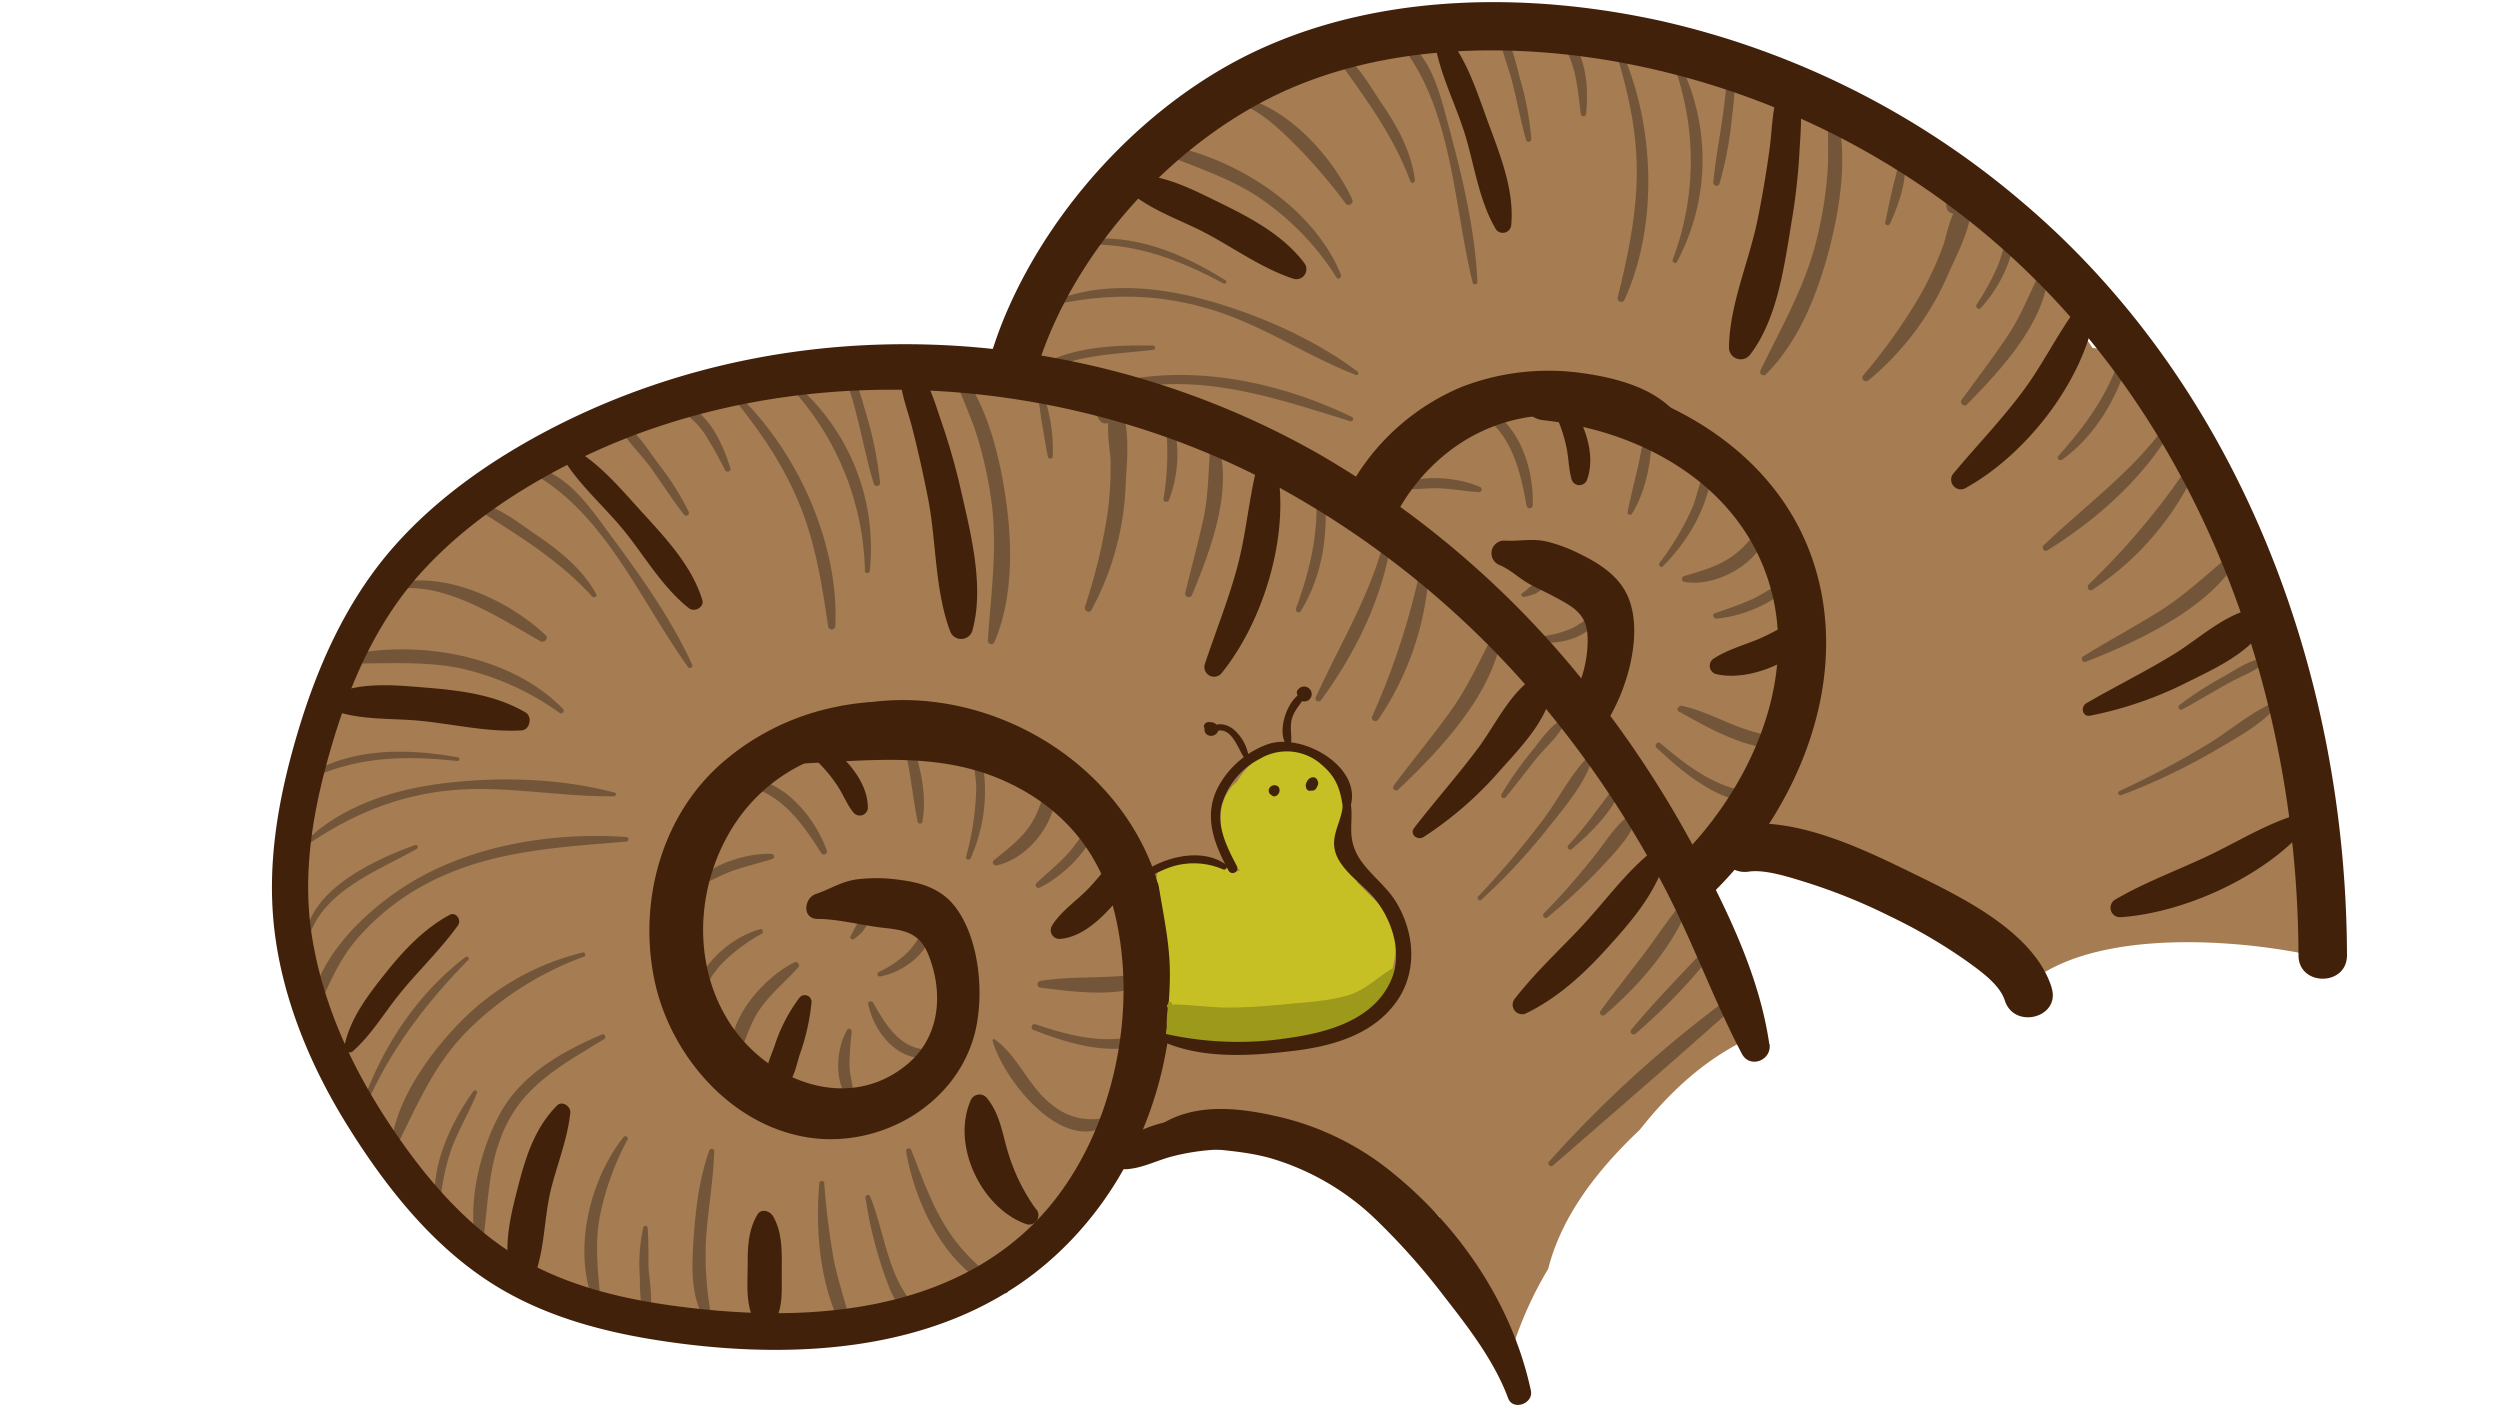<svg xmlns="http://www.w3.org/2000/svg" viewBox="0 0 464 265"><defs><style>.cls-1{isolation:isolate;}.cls-2{fill:#a67c52;}.cls-3{fill:#42210b;}.cls-4{fill:#735639;}.cls-5{fill:#c7c025;}.cls-6{fill:#9d991b;}.cls-7{fill:none;mix-blend-mode:multiply;opacity:0.4;}</style></defs><g class="cls-1"><g id="Layer_2" data-name="Layer 2"><g id="Variación_C" data-name="Variación C"><g id="AssetsE4"><g id="HornE4"><g id="Capa_50" data-name="Capa 50"><path class="cls-2" d="M428.82,173.77q.82-11.37.77-22.79a7.76,7.76,0,0,0-2.22-5.69,68.76,68.76,0,0,0-1.5-18c-3.13-14.52-7.47-30-15-42.86-3.87-6.58-9-12.92-15.39-17.22a16.19,16.19,0,0,0-7.12-2.64C374.14,42.79,354.06,25,330.07,14.48c-9.29-4.07-18.76-7.23-28.91-8.11-9.31-.81-18.85,0-28.09,1.19-17.66,2.25-37.25,5.54-51.81,16.5a86.61,86.61,0,0,0-17.65,18.33A24.74,24.74,0,0,0,193.54,55.8a79.1,79.1,0,0,0-6.28,13.66,8,8,0,0,0-2.58,4.43,59.28,59.28,0,0,0,2,33,43.83,43.83,0,0,0,2.57,10,9.53,9.53,0,0,0,.37,2.39,27.34,27.34,0,0,0,2.05,5.16c1.8,4.52,3.65,9,5.59,13.48,2.33,5.36,4.35,11.19,8.63,15.36,4.69,4.58,11.45,7,17.26,9.81q9.88,4.77,19.84,9.39A10,10,0,0,0,250,173c9.86,4.35,20.56,6.72,31.21,5.28,11.07-1.49,21.42-7.62,30.13-15.37h0l2.37.29c1.69-2.82,5.71-2.27,8.75-3,3.45-.79,6.83-1.76,10.22-2.74a1.62,1.62,0,0,1,2-1.22c.35.1.69.23,1,.35l3.07-.86A2,2,0,0,1,341,158.8c2,.95,4,1.94,6,2.77a106.41,106.41,0,0,1,10.49,4.77c3.75,2.06,7.43,4.29,11.06,6.55a86.67,86.67,0,0,1,11.05,7.48c7.92-4.61,18.82-5.55,27.15-5.5a115.39,115.39,0,0,1,23.14,2.6c.27.06.58.12.91.17A8.64,8.64,0,0,0,428.82,173.77ZM326.58,151.54l-4.1-.48c.68-.84,1.34-1.69,2-2.54a9.53,9.53,0,0,0,1.69-3.71l.45-.42c-.07.24-.16.47-.23.71a7,7,0,0,0,.58,5.84C326.82,151.13,326.7,151.34,326.58,151.54Z"/><path class="cls-3" d="M380.77,183.24c-3.28-10.27-16.68-16.72-25.57-21.07-9.6-4.69-21.94-10.71-33-9.08-5.71.85-3.29,9.52,2.39,8.68,3.06-.45,7.65,1.07,10.84,2.06A105.5,105.5,0,0,1,350.66,170a98.49,98.49,0,0,1,14.09,8.19c2.53,1.82,6.36,4.43,7.34,7.49,1.76,5.5,10.45,3.15,8.68-2.39Z"/><path class="cls-3" d="M418.7,112.91c-5.38.72-10.65,5.71-15.2,8.49-5.32,3.26-10.89,6-16.26,9.11-1.12.65-.79,2.58.67,2.32a69.58,69.58,0,0,0,18.21-6.29c5-2.47,12.26-5.77,14.67-11.12a1.9,1.9,0,0,0-2.09-2.51Z"/><path class="cls-3" d="M425.33,151.51c-5.53,1.87-10.41,4.93-15.67,7.41-5.69,2.68-11.54,4.82-17,8a1.76,1.76,0,0,0,1,3.31c11.71-.85,25.95-7.3,33.86-16,1.37-1.51-.74-3.21-2.23-2.7Z"/><path class="cls-3" d="M385,57.79c-3.4,4.71-5.95,9.95-9.41,14.63-4.05,5.48-8.8,10.37-13.15,15.6a1.8,1.8,0,0,0,2.2,2.66c11.1-6.09,21.39-19.07,24-31.56.42-2-2.55-2.82-3.62-1.33Z"/><path class="cls-3" d="M330.62,15.86c-1.78,3.56-1.64,7.78-2.17,11.67-.61,4.43-1.35,8.86-2.24,13.24-1.57,7.73-5.2,15.73-5.31,23.64a2.18,2.18,0,0,0,3.92,1.41c5.14-6.7,6.37-16.7,7.73-24.85A115.31,115.31,0,0,0,334,27.87c.21-4,.78-8.29-.9-12.06a1.36,1.36,0,0,0-2.47,0Z"/><path class="cls-3" d="M266.29,7.75c.87,6,4.11,12,5.81,17.85,1.61,5.54,2.49,11.65,5.38,16.68a1.57,1.57,0,0,0,3-.49c.6-6.29-1.94-12.75-4.1-18.57-2-5.37-4-12.11-7.79-16.47a1.29,1.29,0,0,0-2.27,1Z"/><path class="cls-3" d="M208.81,34.84c4.14,4.06,10.32,5.91,15.36,8.63,5.21,2.81,10.18,6.38,15.84,8.25a1.86,1.86,0,0,0,2.07-2.9c-4-5.29-10.19-8.51-16.06-11.37-5-2.44-10.63-5.4-16.34-4.88a1.41,1.41,0,0,0-.87,2.27Z"/><path class="cls-3" d="M189,95.29c5-1.78,9.28-5.23,14-7.68,4.32-2.25,8.81-4.18,12.94-6.77,1.16-.72.16-2.4-1-2.26-5.5.66-10.61,3-15.37,5.81-4.33,2.51-8.88,5.16-11.69,9.42A1,1,0,0,0,189,95.29Z"/><path class="cls-3" d="M204.46,146.72c3.46-3.42,5.41-8.65,8.19-12.69,3.08-4.49,7-8.33,9.54-13.17.66-1.25-.94-2.43-2.06-2-5.21,2.24-8.8,6.67-12.11,11.13-3,4-7,9.6-7.37,14.75-.13,1.88,2.33,3.39,3.81,1.93Z"/><path class="cls-3" d="M242.69,171.21c2.81-1.93,3.82-5.89,5.07-8.92s2.59-6.25,2-9.62a1.71,1.71,0,0,0-2.74-1c-2.62,2-3.9,5.1-5.07,8.07-1.25,3.18-3.34,6.8-2.59,10.29a2.06,2.06,0,0,0,3.3,1.19Z"/><path class="cls-3" d="M295.62,170.2a37.71,37.71,0,0,1-.94-11.55c.25-3.8,1.29-7.31.19-11.06-.33-1.11-1.82-2.1-2.84-1.05-6.57,6.77-5.91,19.14.89,25.34,1.09,1,3.06-.29,2.7-1.68Z"/><path class="cls-3" d="M334.59,115c-3,.7-5.62,2.58-8.49,3.73s-5.7,1.94-8.19,3.61a1.6,1.6,0,0,0,.43,2.72c5.73,1.53,15-2,18-7.22.73-1.26-.11-3.23-1.79-2.84Z"/><path class="cls-3" d="M288.73,77a27.55,27.55,0,0,1,2,6c.41,1.93.4,3.91.92,5.83a1.51,1.51,0,0,0,2.87.3c1.67-4.44-.22-9.79-2.59-13.63-1.17-1.89-4.24-.63-3.23,1.5Z"/><path class="cls-3" d="M259.27,131.4c2.9.89,4.9-2.74,6.51-4.63a37.36,37.36,0,0,0,5.59-8.12A1.26,1.26,0,0,0,269.7,117a30.85,30.85,0,0,0-8.31,7.26c-.89,1-5.51,6.06-2.12,7.1Z"/><path class="cls-4" d="M395,67.27c.37-.66.4-.76.06-1.46a.8.8,0,0,0-1.45.11c-2.37,7.33-6.49,13-11.59,18.72-.4.44.3,1,.73.67,6.23-4.49,10.3-11.6,12.36-18.89l-1,.49.19.19c.08.28.52.5.7.17Z"/><path class="cls-4" d="M400.82,80.45c-6.2,7.94-14.27,13.83-21.5,20.73-.45.43,0,1.34.63,1,8.67-5.41,16.55-12.24,22.15-20.85.55-.84-.68-1.62-1.28-.85Z"/><path class="cls-4" d="M405.24,87.82a134,134,0,0,1-17.56,20.63c-.48.47,0,1.46.69,1a53.7,53.7,0,0,0,18.44-20.69.93.93,0,0,0-1.57-1Z"/><path class="cls-4" d="M415.36,101.87c-4.8,3.77-9,8-14.17,11.33-4.78,3-9.78,5.68-14.59,8.65a.57.57,0,0,0,.49,1c10.11-4,23.83-10.23,29.06-20.44.24-.47-.43-.85-.79-.56Z"/><path class="cls-4" d="M420.48,122.21c-2.75.08-5.48,2.06-7.83,3.38a66.82,66.82,0,0,0-8.14,5.25c-.44.34,0,1.1.52.83,3-1.62,5.85-3.37,8.81-5,2.25-1.24,5.13-2.17,6.83-4.13.13-.15,0-.34-.19-.33Z"/><path class="cls-4" d="M423,130c-4.93,1.8-9.21,5.77-13.75,8.44a166.87,166.87,0,0,1-15.88,8.37.42.42,0,0,0,.35.77,115.55,115.55,0,0,0,17.09-8.1c4.15-2.47,9.53-5.23,12.4-9.21A.18.18,0,0,0,423,130Z"/><path class="cls-4" d="M379.63,48.74c-2.48,4.3-4,9-6.75,13.19s-5.87,8.22-8.82,12.29c-.43.59.45,1.41,1,.87,6.42-6.58,15.69-16.32,15.07-26.29,0-.27-.37-.24-.48-.06Z"/><path class="cls-4" d="M339.53,19.46c-.51,4.31,0,8.75-.39,13.1A75.07,75.07,0,0,1,337,45.12c-2.21,8.56-6.5,15.81-10.28,23.69-.27.57.58,1.12,1,.69,6.06-6,9.55-14.77,11.7-22.92s3.9-19,.91-27.26c-.16-.43-.79-.27-.84.14Z"/><path class="cls-4" d="M352.07,27.32c.9,2.34-.44,5.89-.93,8.16-.42,1.94-.86,3.88-1.25,5.83-.11.54.69.66.9.21,1.72-3.79,4.29-10.56,1.65-14.42-.14-.21-.45,0-.37.22Z"/><path class="cls-4" d="M364.37,38c-1.9-.66-3.21,6.19-3.65,7.4a64.53,64.53,0,0,1-4.25,9.26,103.76,103.76,0,0,1-10.7,15.06c-.5.62.43,1.35,1,.89a52.75,52.75,0,0,0,15.11-20.41c1.39-3.19,7-13.36,1.55-14.79a1.36,1.36,0,0,0-1.3.37c-1.07,1.14-1.11,1.39-.79,2.94a1.25,1.25,0,0,0,1.19.9l.89.11c.57.07,1-.48,1-1l.06-.53a.23.23,0,0,0-.14-.23Z"/><path class="cls-4" d="M372.9,42.11c-.73,2.41-1.15,4.85-2.1,7.19a46.34,46.34,0,0,1-3.94,7.22c-.28.45.32,1.12.73.68,3.55-3.79,6.41-9.57,6.37-14.85,0-.58-.87-.88-1.06-.24Z"/><path class="cls-4" d="M278.2,5.48c.14,3.22,1.58,6.36,2.4,9.47.95,3.64,1.6,7.36,2.62,11a.51.51,0,0,0,1-.18,56.94,56.94,0,0,0-2.09-11.12c-.84-3.13-1.54-6.69-3.48-9.34-.16-.23-.47,0-.46.2Z"/><path class="cls-4" d="M299.16,7.2c2.4,7.57,4.37,15,4.6,23,.25,8.61-1.49,16.64-3.51,25a.67.67,0,0,0,1.26.44c6.63-14.59,5.58-34.51-1.71-48.67a.35.35,0,0,0-.64.29Z"/><path class="cls-4" d="M320.51,11.59c.13,7.52-1.81,14.83-2.53,22.28a.6.6,0,0,0,1.15.25,67.55,67.55,0,0,0,2.29-12.06c.43-3.58,1-7.13-.29-10.57-.11-.28-.63-.23-.62.1Z"/><path class="cls-4" d="M288.72,6.3c3.73,4.6,4,9.24,4.67,14.88.07.56.94.51,1-.05.5-5.27.1-12.46-5.06-15.48-.42-.24-.95.23-.61.65Z"/><path class="cls-4" d="M310.3,11.13a51.72,51.72,0,0,1,.15,37.05c-.16.46.53.89.79.43a40.21,40.21,0,0,0,0-37.92.51.51,0,0,0-.92.44Z"/><path class="cls-4" d="M212.39,27c6.72,3.19,13.88,5.05,20.28,9a50.07,50.07,0,0,1,15.39,15.51c.32.48,1,0,.81-.51-5.42-13.54-22.16-23.48-36.34-24.6a.3.3,0,0,0-.14.58Z"/><path class="cls-4" d="M259.09,7.22c10.52,12.12,10.54,30.15,14.22,45.19a.45.45,0,0,0,.89-.15c-.45-9.94-2.93-20-5.51-29.53-1.49-5.53-3.36-13.57-9.32-15.88-.21-.09-.45.18-.28.37Z"/><path class="cls-4" d="M247.15,9.47c5.62,7.93,11.19,15,14.62,24.2.18.49.9.22.84-.25-.69-5.34-3.27-10-6.27-14.37-2.19-3.21-5.09-8.67-8.92-9.94a.24.24,0,0,0-.27.36Z"/><path class="cls-4" d="M229.39,19c4.65,1.33,8.9,5.73,12.22,9.1a102,102,0,0,1,8.16,9.69c.52.67,1.54-.08,1.2-.81-3.8-8.11-12.15-17.36-21.33-19.14-.66-.13-.9,1-.25,1.16Z"/><path class="cls-4" d="M184.45,86.89c4.13-3.8,7.36-7.62,12.43-10.37a44.16,44.16,0,0,1,15.69-4.88c13.22-1.62,25.58,2.7,38,6.52a.42.42,0,0,0,.31-.79c-12.13-5.88-26.72-9.25-40.18-7.15-9.66,1.51-22.55,6.64-26.78,16.27a.35.35,0,0,0,.53.4Z"/><path class="cls-4" d="M188.55,73.72c5.61-8,16.82-7.72,25.51-8.8a.39.39,0,0,0,0-.77c-8.21-.22-22.21.28-25.8,9.38-.07.19.19.36.32.19Z"/><path class="cls-4" d="M195.27,56.65c10.6-2.35,20.45-2.2,30.84,1.22,9,3,16.77,8.33,25.52,11.71A.35.35,0,0,0,252,69c-8.13-6.16-18.95-10.85-28.76-13.48-9-2.41-19.38-3.26-28.11.55-.32.14-.19.69.17.61Z"/><path class="cls-4" d="M200.57,45.44c9.78-.53,18.07,2.66,26.56,7.19.35.19.68-.39.34-.6-8-5-17.42-9-27-7.42-.55.09-.39.86.13.83Z"/><path class="cls-4" d="M197.8,137.65c4.18-6.82,6.39-13.74,12.69-19.21s14.59-6.42,22.61-7.79c.51-.09.51-1,0-.94-7.95.16-16.25,1.18-22.71,6.22-6.17,4.81-12.45,13.48-13.65,21.33a.61.61,0,0,0,1.1.39Z"/><path class="cls-4" d="M193.19,128c2-3.38,3.6-6.58,6.32-9.46,2.49-2.64,5.41-4.8,7.91-7.43.33-.34-.22-.74-.55-.53-5.68,3.57-13.12,10.2-14.39,17.14a.4.4,0,0,0,.71.28Z"/><path class="cls-4" d="M189,115.44c6.22-5.38,11.27-11,18.82-14.67A59.18,59.18,0,0,1,235.29,95a.4.4,0,0,0,.08-.79,47.45,47.45,0,0,0-27.14,4.07c-7.45,3.44-16,9.15-19.71,16.75a.33.33,0,0,0,.52.38Z"/><path class="cls-4" d="M186.34,106.68c8.19-8.39,18.12-14.43,28.81-19.07.38-.16.21-.83-.21-.71-11.63,3.24-21.32,10.23-29.07,19.32-.24.28.21.73.47.46Z"/><path class="cls-4" d="M213.76,157.13c1.67-5.26,2.78-10.48,5.63-15.31a49.88,49.88,0,0,1,10.7-12.25c.37-.31,0-1-.46-.74-9.36,5.34-17.5,17.09-16.61,28.22a.39.39,0,0,0,.74.08Z"/><path class="cls-4" d="M221.93,160.33c1.2-.26,2.35-5.83,2.81-7,.91-2.36,1.95-4.66,2.7-7.08a.42.42,0,0,0-.73-.4,31.43,31.43,0,0,0-3.93,8c-.75,2.09-2.06,4.82-1.73,7.09a.59.59,0,0,0,.53.48h.22a.52.52,0,0,0,.53-.33l0-.17a.42.42,0,0,0-.45-.56Z"/><path class="cls-4" d="M232,167.12a58.47,58.47,0,0,1,4.83-15.28c2.36-4.79,5.21-9.36,7.38-14.23.24-.53-.49-.82-.83-.45-4.12,4.61-7.11,10.34-9.68,15.93-2,4.44-3.89,9.18-2.53,14.06a.42.42,0,0,0,.83,0Z"/><path class="cls-4" d="M255.37,178.38c1-4.56,1-9.27,1.9-13.86a140,140,0,0,1,3.63-13.69.47.47,0,0,0-.87-.33c-4.07,8.05-7.4,18.81-5.82,27.94.13.7,1,.54,1.16-.06Z"/><path class="cls-4" d="M267,156.14a75.58,75.58,0,0,0-2.13,17.51c.1,3.54,1.14,6.69,4.51,8.21a.61.61,0,0,0,.66-1c-5.84-6-2-17.12-2.15-24.68a.45.45,0,0,0-.89-.08Z"/><path class="cls-4" d="M277.19,151.11c-2.18,10.25-1.17,23.82,7.2,31.17.31.27.86-.16.64-.52-2.63-4.39-4.94-8.78-6-13.84-1.16-5.55-.81-11.1-.84-16.72a.5.5,0,0,0-1-.09Z"/><path class="cls-4" d="M299.79,137.92c-.83,7.4,4.3,25.46,14.9,22.27a.51.51,0,0,0,0-1c-12.16-1.67-9.35-13.58-14.43-21.37a.24.24,0,0,0-.43.11Z"/><path class="cls-4" d="M307.4,138.75c5.86,5.5,14.55,12.8,23.2,9.33.49-.2.21-.87-.26-.84-9.33.64-15.36-3.47-22.19-9.31-.48-.41-1.21.38-.75.82Z"/><path class="cls-4" d="M311.65,132.08c6.69,3.74,15.4,8.8,23.22,6.19.52-.17.33-1-.18-1a38.15,38.15,0,0,1-11.4-2.14c-3.7-1.35-7.21-3.27-11.08-4.12-.62-.14-1.24.72-.56,1.1Z"/><path class="cls-4" d="M304.77,79.61l1.16.09-.67-.76c-.45,5.59-2.12,10.68-3.18,16.13-.09.43.57.66.8.3,2.93-4.64,3.75-11,3.81-16.34a.73.73,0,0,0-1.19-.59l-.87.67a.28.28,0,0,0,.14.5Z"/><path class="cls-4" d="M316.82,87c-1.07.89-1.88,5.31-2.72,7.22A50.82,50.82,0,0,1,308,104.49c-.29.39.28,1,.64.61,4.72-4.72,8.41-11.06,9.13-17.8a.61.61,0,0,0-.27-.57c-.35-.24-.63-.36-.91,0-.12.16.09.4.26.26Z"/><path class="cls-4" d="M327.1,97.71c-2,2-3.56,4.23-6,5.81-2.58,1.71-5.54,2.51-8.47,3.38a.56.56,0,0,0,.06,1.11c5.89,1,14.06-3.51,15.44-9.56.14-.6-.55-1.26-1.08-.74Z"/><path class="cls-4" d="M331.55,107.65c-2.22,1.07-4.18,2.58-6.44,3.6s-4.54,1.76-6.84,2.57c-.6.22-.23,1.05.32,1,4.7-.43,10.52-2.71,13.7-6.29.42-.47-.24-1.11-.74-.88Z"/><path class="cls-4" d="M273,75.53c7.3,4.22,8.92,10.6,10.34,18.37a.58.58,0,0,0,1.14-.06c.24-7.52-3.05-17.13-11.21-19-.38-.09-.61.53-.27.72Z"/><path class="cls-4" d="M259.55,90.71c2.46.31,5-.17,7.5-.08s4.95.56,7.44.71a.49.49,0,0,0,.22-.94c-4.22-1.87-11.08-2.45-15.24-.23a.29.29,0,0,0,.08.54Z"/><path class="cls-4" d="M250.86,111.36c2.48-2,4.73-4.12,7.66-5.46a31.87,31.87,0,0,1,9-2.41.46.46,0,0,0,0-.91c-6.34-.69-14.09,2.58-17.21,8.36-.18.34.31.63.58.42Z"/><path class="cls-4" d="M255.3,122.59c2.52-2.4,4.36-4.94,7.44-6.76,2.76-1.63,5.82-2.59,8.68-4a.63.63,0,0,0-.39-1.17c-6,.53-15.15,4.83-17,11.1a.79.79,0,0,0,1.27.83Z"/><path class="cls-4" d="M271.87,138c.86-1.87.93-4.06,1.66-6a60.62,60.62,0,0,1,2.69-5.49c.22-.45-.4-.79-.75-.53-3.13,2.32-6,8.18-4.42,12a.45.45,0,0,0,.82,0Z"/><path class="cls-4" d="M288.43,135.15c-5.15-2-5.92-7.29-6.57-12.11-.08-.57-.88-.48-1,0-.82,5.38,1.11,12.08,7,13.5a.76.76,0,0,0,.49-1.43Z"/><path class="cls-4" d="M296.35,113.82c-1.69.85-3.1,2.12-4.85,2.9a19.66,19.66,0,0,1-6.64,1.48c-.51,0-.4.75,0,.84,4.1.88,10.07-.56,12.09-4.64.17-.36-.28-.75-.63-.58Z"/><path class="cls-4" d="M287.89,106.18a6.07,6.07,0,0,0-2.42,1.63c-.4.32-.83.6-1.24.9-.57.41-1.06,1-1.65,1.34s0,.85.45.72a10,10,0,0,0,2-.62,9.47,9.47,0,0,0,1.43-1c.79-.65,1.78-1.5,1.81-2.61a.33.33,0,0,0-.37-.35Z"/><path class="cls-3" d="M435.6,177.26c-.16-52.18-19.83-105.53-60.33-139.81A156.43,156.43,0,0,0,308.79,4c-24.47-5.48-52.06-5.44-75.18,5.23-20.19,9.31-37.75,28-46.62,48.32-9.6,22-8.35,48-.2,70.26,8.81,24.07,28.75,38.71,51.71,48.42,22.57,9.55,48.67,11.88,69.78-2.55,19.21-13.13,33.7-38,30.1-61.75C334.44,86,310.81,71.68,286.49,69c-5.75-.64-5.71,8.36,0,9C306,80.14,325,91.29,329.24,111.69c3.89,18.91-7.43,39.55-21.66,51.33-18.08,15-41.46,14.31-62.44,6.27-20.65-7.92-40.78-21-49.09-42.32-7.85-20.13-9.79-44.12-1.48-64.4,7.53-18.39,23.19-35.26,40.87-44.25C255.72,8,281,7.62,302.89,12A147.31,147.31,0,0,1,363.3,39.3c42.46,32.3,63.14,85.65,63.3,138,0,5.79,9,5.8,9,0Z"/><path class="cls-3" d="M312.48,78.74c-3.63-6.37-12.05-8.56-18.87-9.5a44.67,44.67,0,0,0-22.34,2.58,42.34,42.34,0,0,0-25.57,32.89c-2.12,14.41,3.75,31.16,17.35,38.05,11.61,5.87,27.06,3,34.64-8,4.21-6.07,7.74-17.75,4.12-24.73-1.83-3.52-5.34-5.66-8.82-7.34a28.71,28.71,0,0,0-5.95-2.19c-2.73-.62-5,0-7.71-.16a2.35,2.35,0,0,0-1,4.54c1.88.77,3.56,2.39,5.32,3.39,1.53.87,3.14,1.57,4.69,2.4,4,2.14,6.43,3.37,6.33,8.45-.15,7.23-3.62,14.22-10.71,16.72-13.53,4.77-25.5-6.27-28.16-19-2.71-13,3.84-26.67,14.52-34.08a32,32,0,0,1,19.51-5.69c7.31.24,13.22,4.15,20.23,5.16a2.48,2.48,0,0,0,2.39-3.55Z"/></g><g id="Capa_49" data-name="Capa 49"><path class="cls-2" d="M321.74,184.19a7.47,7.47,0,0,0-4.45-6.08q-3.5-10.86-7.82-21.43a7.78,7.78,0,0,0-4.18-4.44,69,69,0,0,0-8.14-16.15c-8.34-12.3-18.15-25-30-34.13-6.05-4.65-13.19-8.6-20.72-10.2a15.92,15.92,0,0,0-7.59.22c-21.28-14.87-46.56-23.85-72.75-24.63-10.14-.3-20.1.31-29.84,3.29-8.93,2.74-17.48,7.07-25.61,11.62C95.12,91,78.18,101.34,68.79,117a86.18,86.18,0,0,0-9.51,23.6A24.72,24.72,0,0,0,55,156.76a79.05,79.05,0,0,0-.71,15,7.9,7.9,0,0,0-.74,5.07,59.31,59.31,0,0,0,14.25,29.84A43.86,43.86,0,0,0,73.87,215,9.51,9.51,0,0,0,75.11,217a27,27,0,0,0,3.83,4q5,5.28,10.23,10.41c4.17,4.1,8.22,8.75,13.75,11,6.06,2.48,13.24,2.21,19.68,2.64q11,.72,21.91,1.28a10,10,0,0,0,6.6-2.1c10.78.34,21.58-1.47,30.92-6.78,9.71-5.53,17-15.09,22.19-25.53h.05l7.57-2a6.15,6.15,0,0,0,5.9,1,26.72,26.72,0,0,0,6-3c1.2-.56,2.41-1.11,3.63-1.64,2.21.24,4.43.46,6.64.67a12.64,12.64,0,0,0,1.23,1.42,48.7,48.7,0,0,0,17.49,11.15l0,0c2.43,2.53,5.63,4,9.11,2.55l.14-.06.66.12.3,0c1.47,1.19,2.9,2.43,4.27,3.73A77.19,77.19,0,0,0,271,236.32a7.32,7.32,0,0,0,1.38,2.08q.36,1,.81,1.95c.09.43.17.86.26,1.29a9.23,9.23,0,0,0,1,2.79c0,.32-.06.64-.07,1-.07,3,3.85,5.88,6.59,3.95l.45-1.31a69.7,69.7,0,0,1,5.93-12.58c2.5-9.92,9.28-18.52,17-25.81,5.13-6.5,11.15-12.23,18.49-16.07a4.89,4.89,0,0,0,.84-2l1.05-1.11C327.52,187.54,324.87,183.92,321.74,184.19ZM214.16,195.76c-1.34.35-2.66.71-4,1.09.32-1,.61-2.07.89-3.1a9.56,9.56,0,0,0,.18-4.08c.09-.18.17-.37.26-.55,0,.25,0,.5.05.75a7,7,0,0,0,2.72,5.19C214.22,195.29,214.19,195.52,214.16,195.76Z"/><path class="cls-3" d="M284.13,258.08c-3.4-15.85-13-30.09-25.57-40.33a51.86,51.86,0,0,0-21.05-10.44c-7.13-1.66-15.27-2.71-21.76,1.23-1.14.69-1.54,2.85.11,3.28,6.67,1.75,13.56,1.27,20.22,3.22a47.42,47.42,0,0,1,18.84,10.88,124.73,124.73,0,0,1,13.13,14.71c4.5,5.76,9.31,12,11.85,18.86.88,2.41,4.76,1.05,4.23-1.41Z"/><path class="cls-3" d="M221.49,208c-5.64-.77-13.73,2.71-17,7.37-.57.82.08,2.26,1.2,2,3-.76,5.48-2.43,8.28-3.76s5.53-2.33,7.88-4.14a.82.82,0,0,0-.39-1.45Z"/><path class="cls-3" d="M215.92,210.32c-3.32.52-4.67,1.62-7.66,3.25-1.39.76-1.36,3.51.59,3.44,3-.11,5.68-1.57,8.56-2.34a41.42,41.42,0,0,1,10.33-1.35c1.75,0,2.83-2.82.78-3.31-6.21-1.48-16.72-1.66-21,4.15l2.22,2.69c3.08-1.94,4.72-2.54,6.86-5.28a.79.79,0,0,0-.72-1.25Z"/><path class="cls-3" d="M285.33,125.35c-4.77,2.65-7.68,9-10.87,13.33-3.83,5.16-8.1,9.93-12,15-.9,1.17.63,2.36,1.74,1.68a67.07,67.07,0,0,0,14.36-12.54c3.65-4.07,9.29-9.83,9.46-15.6,0-1.31-1.33-2.61-2.66-1.87Z"/><path class="cls-3" d="M305.89,158.61c-4.83,4.12-8.47,9.29-12.83,13.87-4.09,4.29-8.36,8.29-12,13a1.76,1.76,0,0,0,2.16,2.61c6-2.94,10.72-7.3,15.19-12.25,4.19-4.63,8.18-9.24,10.34-15.17a1.83,1.83,0,0,0-2.85-2Z"/><path class="cls-3" d="M233.27,86.74c-1.52,6.14-2,12.46-3.65,18.57s-4,11.93-6,17.93a1.8,1.8,0,0,0,3.12,1.68c7.79-9.63,12.6-25.52,10.33-37.84-.33-1.81-3.34-2.34-3.84-.34Z"/><path class="cls-3" d="M167.14,68.27c-.38,3.82,1.22,7.41,2.15,11.08,1.13,4.42,2.12,8.9,3,13.38,1.52,8,1.2,17,4.14,24.64a2.18,2.18,0,0,0,4-.19c2.31-8.07-.18-17.85-2-25.84A121.44,121.44,0,0,0,174.7,78.2c-1.34-3.88-2.39-8-5.43-10.86a1.35,1.35,0,0,0-2.13.93Z"/><path class="cls-3" d="M104.37,84.84c3,5.14,8.06,9.37,11.78,14.06s7,10.29,11.74,14c1,.78,2.86-.19,2.46-1.52-1.79-6-6.39-11.06-10.58-15.65-4-4.33-8.47-9.93-13.75-12.64a1.29,1.29,0,0,0-1.65,1.71Z"/><path class="cls-3" d="M61.44,131.69c5.21,2.08,11.32,1.55,16.84,2.12,6.17.65,12.31,2.1,18.52,1.75,1.56-.09,2.06-2.54.75-3.32-5.41-3.21-11.86-4.07-18.06-4.58-5.79-.47-12.76-1.25-18.11,1.44a1.42,1.42,0,0,0,.06,2.59Z"/><path class="cls-3" d="M65.45,195.15c3.49-3.09,5.86-7.16,8.78-10.77,3.48-4.3,7.56-8.13,10.77-12.64.7-1-.37-2.57-1.55-1.94-4.76,2.58-8.54,6.59-11.88,10.79s-6.61,8.46-7.68,13.68a1,1,0,0,0,1.56.88Z"/><path class="cls-3" d="M99.23,236.7c1.89-4.88,1.75-10.71,3-15.85,1.19-4.8,3.08-9.35,3.62-14.3.13-1.21-1.53-2.34-2.49-1.35-4,4.08-5.69,9.19-7.1,14.62-1.31,5-3,11.45-1.49,16.54a2.33,2.33,0,0,0,4.45.34Z"/><path class="cls-3" d="M143.59,245.61c1.82-2.77,1.47-6.13,1.5-9.34,0-3.56.24-7.38-1.62-10.54-.58-1-2.2-1.49-2.9-.29-1.67,2.82-1.81,5.94-1.8,9.15,0,3.75-.51,7.92,1.61,11.15a2,2,0,0,0,3.21-.13Z"/><path class="cls-3" d="M192.3,224.46a35.85,35.85,0,0,1-5.15-10.38c-1.11-3.59-1.53-7.33-4-10.31a1.77,1.77,0,0,0-3,.49c-3.62,8.31,2,19.93,10.2,22.89a1.73,1.73,0,0,0,2-2.69Z"/><path class="cls-3" d="M207.71,159c-2.46,1.76-4.11,4.45-6.32,6.53-2,1.94-4.6,3.79-6.1,6.21a1.62,1.62,0,0,0,1.55,2.51c3.39-.28,6.49-2.81,8.74-5.19s4.6-5.07,5.09-8.49c.24-1.67-1.76-2.42-3-1.57Z"/><path class="cls-3" d="M151.34,141a26.24,26.24,0,0,1,4.08,4.83c1.09,1.64,1.77,3.5,3,5a1.51,1.51,0,0,0,2.65-.78c.09-4.84-4-9.32-7.67-12-1.9-1.38-3.73,1.39-2.08,2.9Z"/><path class="cls-3" d="M144.42,202.25c2.87-.86,3.17-3.9,4-6.48a40.93,40.93,0,0,0,2.2-9.71,1.26,1.26,0,0,0-2.24-.89,30.5,30.5,0,0,0-4.64,9c-.84,2.41-2.47,5.39-.66,7.62a1.38,1.38,0,0,0,1.32.51Z"/><path class="cls-4" d="M246.06,92c.09-.68.08-.78-.43-1.25s-1.42-.27-1.37.49c.52,7.68-1.12,14.55-3.73,21.73-.18.51.57,1,.88.46,4.12-6.63,5.2-14.65,4.4-22.32L245,92l.37.15a.39.39,0,0,0,.69-.21Z"/><path class="cls-4" d="M256.43,102c-2.83,9.73-8.08,18.27-12.24,27.43-.28.62.65,1.05,1,.53,6-8.23,10.68-17.45,12.66-27.47.19-.94-1.17-1.47-1.45-.49Z"/><path class="cls-4" d="M263.29,107.12A136.4,136.4,0,0,1,254.66,133c-.29.68.71,1.15,1.12.58a54.51,54.51,0,0,0,9.32-26.16c.1-1-1.59-1.34-1.81-.31Z"/><path class="cls-4" d="M277.93,116.41c-2.78,4.87-4.85,10-8.06,14.65-3.51,5.08-7.55,9.79-11.21,14.76-.38.51.36,1.21.83.76,7.93-7.52,18.25-18.37,19.35-29.83,0-.46-.65-.78-.91-.34Z"/><path class="cls-4" d="M290.28,133.4c-2.39,1-4.21,3.85-5.81,5.81a66.1,66.1,0,0,0-5.76,8.14.49.49,0,0,0,.8.57c2-2.45,3.92-5,5.92-7.47,1.65-2,4.36-4.25,5.12-6.77a.21.21,0,0,0-.27-.28Z"/><path class="cls-4" d="M295.58,139.69c-3.75,3.28-6.16,8.46-9.19,12.44a165.88,165.88,0,0,1-12,14.22c-.37.39.13,1,.54.66a115.53,115.53,0,0,0,11.82-12.61c3.29-4.18,7.86-9.28,9.09-14.54a.18.18,0,0,0-.28-.17Z"/><path class="cls-4" d="M300,145.64c-3,3.7-5.57,7.72-8.89,11.18-.43.44.13,1.18.63.76,3.71-3.15,7.38-6.83,9.32-11.39.28-.66-.65-1.05-1.06-.55Z"/><path class="cls-4" d="M302.78,151c-2.92,2-5,5.62-7.22,8.31a126.5,126.5,0,0,1-9,10.18c-.46.45.15,1.21.65.78a112.87,112.87,0,0,0,10-9.33c2.4-2.61,5.62-5.79,6.57-9.28a.6.6,0,0,0-1-.66Z"/><path class="cls-4" d="M313,166.74c-2.75,2.86-4.87,6.25-7.23,9.43-2.87,3.86-5.91,7.59-8.73,11.49a.54.54,0,0,0,.78.72c6.35-5.39,13.14-13.15,15.91-21.12.14-.4-.39-.88-.73-.52Z"/><path class="cls-4" d="M315.47,177.18c-4.3,4.57-8.72,9.12-12.72,13.95-.41.49.33,1.13.8.74a108.4,108.4,0,0,0,13.11-13.39c.71-.84-.4-2.13-1.19-1.3Z"/><path class="cls-4" d="M321.23,185a218.85,218.85,0,0,0-33.75,30.62c-.4.44.31,1.08.75.7,11.44-9.94,22.95-19.89,34.28-30,.92-.82-.33-2-1.28-1.37Z"/><path class="cls-4" d="M224.88,80.55c-.67,5.2-.4,10.35-1.49,15.56-1,4.65-2.27,9.23-3.39,13.84a.66.66,0,0,0,1.25.44c3.51-8.45,8.27-20.91,4.11-29.91a.25.25,0,0,0-.48.07Z"/><path class="cls-4" d="M176.73,68.38c1.19,4.3,3.32,8.32,4.63,12.61a75.32,75.32,0,0,1,2.75,12.86c1,8.49-.23,16.59-.76,25.05a.64.64,0,0,0,1.23.26c3.53-8.33,3.34-18.43,2-27.23-1.2-7.88-3.62-17.79-9.08-23.91-.27-.3-.91-.1-.78.36Z"/><path class="cls-4" d="M191.29,71c1.54,1.64,1.68,5,2,7,.4,2.24.75,4.5,1.18,6.74.09.5.9.51.92,0a30.81,30.81,0,0,0-1-9.12c-.53-2.06-1-3.7-2.84-4.91-.19-.13-.49.11-.31.3Z"/><path class="cls-4" d="M206.68,76.33c-1.89.11-.6,7.83-.57,8.84a65.43,65.43,0,0,1-.57,10.28,106,106,0,0,1-4.18,17.18c-.21.7.81,1.3,1.2.6a52.84,52.84,0,0,0,6.38-23.7c.14-3.18,1.68-16-3.91-15.25a1.44,1.44,0,0,0-1.28,1c-.5,1.3-.43,1.57.34,2.72a1.28,1.28,0,0,0,1.4.56l.89-.24a1,1,0,0,0,.73-1.21l-.19-.65a.24.24,0,0,0-.24-.14Z"/><path class="cls-4" d="M216.17,77a51.71,51.71,0,0,1-.23,15.61c-.1.57.77.74,1,.22a23.54,23.54,0,0,0,.3-16.17c-.24-.61-1.11-.25-1,.34Z"/><path class="cls-4" d="M114.62,78.38c1.18,3,4,5.53,5.93,8.11,2.2,3,4.14,6.16,6.43,9.06a.52.52,0,0,0,.86-.55,52.4,52.4,0,0,0-5.75-9.07c-2-2.67-4.16-6.27-7.13-7.89-.21-.12-.42.15-.34.34Z"/><path class="cls-4" d="M134.68,72.13C140,78.54,144.71,85,148,92.67s4.5,15.45,5.71,23.64a.67.67,0,0,0,1.32-.09c.77-16-7.78-34.19-19.84-44.59-.3-.26-.73.2-.48.5Z"/><path class="cls-4" d="M156.17,68.29c2.92,6.89,3.85,14.36,6,21.5a.6.6,0,0,0,1.17-.22,70.7,70.7,0,0,0-2.78-13.41c-.84-2.94-1.59-6-3.8-8.2-.25-.25-.71,0-.55.33Z"/><path class="cls-4" d="M124.75,75.27a16.25,16.25,0,0,1,5.88,5,76,76,0,0,1,3.94,7c.25.46,1.12.28,1-.3C134,81.79,130.93,75.23,125,74.4c-.55-.08-.62.64-.21.87Z"/><path class="cls-4" d="M146.47,71.59A51.92,51.92,0,0,1,160.53,106c0,.52.83.46.89,0a40.09,40.09,0,0,0-14.26-35.13c-.45-.37-1.08.31-.69.74Z"/><path class="cls-4" d="M61.63,123c8,.45,15.74-.56,23.66,1a50.38,50.38,0,0,1,18.58,8.32c.44.3,1-.29.66-.7-10.2-10.64-29.33-13.42-43-9.24a.3.3,0,0,0,.09.57Z"/><path class="cls-4" d="M97.59,87.19c14.33,7.19,21.1,24.08,30.11,36.62.3.43,1,0,.75-.47-3.9-8.55-9.54-16.43-15.13-24-3.66-4.93-8.65-12.63-15.61-12.65a.24.24,0,0,0-.12.46Z"/><path class="cls-4" d="M87.31,93.72c8.16,5.27,15.93,9.69,22.6,17,.32.34,1,0,.75-.47-2.61-4.69-6.75-8-11.15-11-3.22-2.15-8-6.16-12.09-5.92a.24.24,0,0,0-.11.42Z"/><path class="cls-4" d="M74.54,109.25c8.63-.92,18.63,5.72,25.76,9.76.67.37,1.59-.48,1-1.09-6.44-6.15-17.83-11.63-26.94-9.85a.6.6,0,0,0,.23,1.18Z"/><path class="cls-4" d="M58.18,189c2.53-5.27,4.24-10.28,8.15-14.81a44.64,44.64,0,0,1,13.51-10.51c11.4-5.84,23.94-6.43,36.44-7.48a.43.43,0,0,0,0-.85c-13.38-.92-28.08,1.36-39.74,8.27-8.38,5-18.77,14.66-19,25.21a.35.35,0,0,0,.66.17Z"/><path class="cls-4" d="M57,175.21c2-9.53,12.81-13.4,20.31-17.64a.39.39,0,0,0-.32-.72c-7.66,2.78-20.48,8.67-20.36,18.36,0,.22.33.19.37,0Z"/><path class="cls-4" d="M56.92,156.87c8.2-5.61,16.57-9.15,26.54-10.17,10.31-1,20.26,1.24,30.49,1.09.35,0,.58-.56.16-.67-10-2.69-21.56-3-31.77-1.75-9.21,1.12-19.26,4.24-25.87,11.06-.27.28.17.63.45.44Z"/><path class="cls-4" d="M57.56,144.54c8.89-4.15,17.72-4.34,27.32-3.29a.35.35,0,0,0,.08-.7c-9.21-1.64-19.5-1.84-27.75,3.23-.44.27-.16,1,.35.76Z"/><path class="cls-4" d="M89.55,231c1.25-8.29.89-16.23,5.28-23.8,3.92-6.75,10.86-10.37,17.28-14.33a.48.48,0,0,0-.4-.87c-7.49,3.21-15,7.44-19,14.84-3.65,6.71-6,16.68-4.34,24.23a.6.6,0,0,0,1.19-.07Z"/><path class="cls-4" d="M81.66,223.79a42.68,42.68,0,0,1,2.16-10.66c1.33-3.53,3.29-6.74,4.69-10.23a.38.38,0,0,0-.66-.37c-4.1,5.74-8.06,14.07-7,21.28a.4.4,0,0,0,.78,0Z"/><path class="cls-4" d="M73.12,213.71c4.1-8,7-15.58,13.42-22.17a59.58,59.58,0,0,1,21.87-14c.42-.16.21-.87-.23-.76A47.61,47.61,0,0,0,84.6,190.55c-5.63,6-11.6,14.55-12.12,23a.33.33,0,0,0,.64.16Z"/><path class="cls-4" d="M67.34,206.59c4.44-10.82,11.36-20.1,19.53-28.38.33-.34-.08-.89-.47-.59-9.53,7.33-15.9,17.44-19.68,28.73a.33.33,0,0,0,.62.24Z"/><path class="cls-4" d="M111.62,243.1c-.46-5.77-1.35-11.25-.35-17a50.85,50.85,0,0,1,5.22-14.63c.24-.46-.48-.8-.77-.42-6.63,8.4-9.8,22.37-4.82,32.3a.38.38,0,0,0,.72-.22Z"/><path class="cls-4" d="M120.36,243.1c1.08-.75,0-6.7,0-8.09,0-2.39,0-4.77-.16-7.15a.42.42,0,0,0-.8-.08,31.7,31.7,0,0,0-.67,8.91c.09,2.16-.1,5.27,1,7.18a.62.62,0,0,0,.79.27l.2-.07a.52.52,0,0,0,.29-.55l0-.17a.42.42,0,0,0-.66-.25Z"/><path class="cls-4" d="M132.3,245.64a59.89,59.89,0,0,1-1.23-16.19c.39-5.25,1.32-10.48,1.5-15.74a.48.48,0,0,0-.92-.21c-2,5.57-2.66,11.85-3,17.74-.29,5.11-.33,10.51,2.9,14.73a.42.42,0,0,0,.74-.33Z"/><path class="cls-4" d="M158.18,247.35c-.82-4.65-2.6-9.11-3.47-13.78a136.29,136.29,0,0,1-1.73-14c0-.53-.88-.47-.92,0-.78,9,.13,20.23,5,28.08a.59.59,0,0,0,1.1-.37Z"/><path class="cls-4" d="M160.63,222.26a77,77,0,0,0,4.53,17c1.39,3.24,3.53,5.92,7.25,6.06a.61.61,0,0,0,.25-1.17c-7.51-3.26-8.26-15.25-11.18-22.11a.45.45,0,0,0-.85.27Z"/><path class="cls-4" d="M168.18,213.79C170,224,176,236.42,186.49,240a.43.43,0,0,0,.4-.75c-4.07-3.06-7.81-6.23-10.68-10.5-3.18-4.74-5-10.07-7.08-15.3a.5.5,0,0,0-.95.3Z"/><path class="cls-4" d="M184.21,193.13c2,7.3,13.54,22,22.22,15.06a.52.52,0,0,0-.42-.9c-5.68,1.42-10-.68-13.63-5.08-2.52-3.06-4.47-7-7.78-9.31-.15-.11-.45,0-.39.23Z"/><path class="cls-4" d="M191.65,191.1c7.54,2.92,18.08,6.29,24.9,0,.35-.32,0-1-.47-.74-8.35,4.1-15.53,2.56-24-.29a.56.56,0,0,0-.39,1Z"/><path class="cls-4" d="M193.12,183.31c7.51.94,17.49,2.38,23.71-2.91a.55.55,0,0,0-.58-.91c-7.82,2.77-15.28,1.28-23.21,2.58a.63.63,0,0,0,.08,1.24Z"/><path class="cls-4" d="M167.06,137.2l1-.32-.85-.55c1.69,5.38,2,10.7,3.1,16.18a.45.45,0,0,0,.88,0c1-5.45-.66-11.56-2.64-16.62a.72.72,0,0,0-1.23-.08l-.58,1a.28.28,0,0,0,.34.43Z"/><path class="cls-4" d="M181,139.54c-.63,1.17.17,4.81.19,6.43A52.06,52.06,0,0,1,179.31,159a.45.45,0,0,0,.83.32,30.59,30.59,0,0,0,1.8-19.8.61.61,0,0,0-.41-.47c-.46-.11-.79-.15-.92.35-.05.21.26.26.35.1Z"/><path class="cls-4" d="M194.46,145.73c-1.13,2.6-1.75,5.31-3.41,7.67-1.77,2.52-4.18,4.31-6.54,6.21a.56.56,0,0,0,.46,1c5.94-1.21,11.79-8.59,10.79-14.76a.68.68,0,0,0-1.3-.09Z"/><path class="cls-4" d="M202.4,153.15c-1.67,1.79-2.9,3.93-4.61,5.72s-3.58,3.33-5.4,5a.53.53,0,0,0,.56.88c4.12-2,8.87-6.48,10.39-10.92.17-.52-.52-1.11-.94-.65Z"/><path class="cls-4" d="M136.11,145.32c8.26,1.12,12.17,6.5,16.37,13.09a.58.58,0,0,0,1-.5c-2.53-7-9.25-14.7-17.43-13.38a.4.4,0,0,0,0,.79Z"/><path class="cls-4" d="M129.21,164.44c2.15-.57,4.1-1.8,6.18-2.6,2.61-1,5.35-1.56,8-2.44.46-.16.3-.9-.16-.92-4.57-.19-11.28,1.88-14.29,5.5a.29.29,0,0,0,.27.46Z"/><path class="cls-4" d="M128.87,186.87c1.56-2.75,2.83-5.55,5-7.9a31.27,31.27,0,0,1,7.48-5.65c.42-.23.27-1-.27-.86-6.09,1.67-12.22,7.65-12.88,14.15,0,.34.48.6.66.26Z"/><path class="cls-4" d="M137.26,195.49c1.33-3,2.11-6,4.13-8.7s4.59-4.8,6.8-7.28c.43-.48-.26-1.17-.78-.91-5.51,2.8-12.23,10.18-11.66,16.81.07.85,1.24.7,1.51.08Z"/><path class="cls-4" d="M158.36,203.73c.08-2-.64-4.06-.7-6.12a57.22,57.22,0,0,1,.43-6.15c0-.45-.61-.75-.86-.33-2,3.4-2.56,9.76.34,12.84a.45.45,0,0,0,.79-.24Z"/><path class="cls-4" d="M172.73,194.83c-5.6.09-8.21-4.45-10.68-8.72-.26-.44-1.05-.28-.92.29,1.21,5.44,5.63,10.83,11.72,9.93a.76.76,0,0,0-.12-1.5Z"/><path class="cls-4" d="M172,172.13c-1.39,1.56-2.26,3.43-3.81,4.88a20.07,20.07,0,0,1-5.12,3.41.43.43,0,0,0,.25.81c4-.67,9.34-4.29,9.51-8.78a.47.47,0,0,0-.83-.32Z"/><path class="cls-4" d="M161.27,168.2a6.39,6.39,0,0,0-1.63,2.43c-.24.41-.51.81-.76,1.21-.38.6-.61,1.3-1,1.86a.43.43,0,0,0,.61.58A10.55,10.55,0,0,0,160,173a9.14,9.14,0,0,0,1.09-1.66c.48-.92,1-2,.64-3.05a.32.32,0,0,0-.49-.12Z"/><path class="cls-3" d="M328.38,193.77c-1.74-12-7.1-23.32-12.67-34A197.7,197.7,0,0,0,297,130.39a176.89,176.89,0,0,0-52-46c-43-24.56-97.25-27.94-141.75-5.33C92,84.79,81.15,92.21,72.82,101.78s-13.67,21.3-17.37,33.52c-3.84,12.71-6.21,25.75-4.3,39,1.79,12.42,6.88,24.29,13.5,34.87,6.76,10.83,15.17,21.55,26,28.62,10.58,6.94,23.11,9.94,35.51,11.55,23.14,3,48.94,1.12,67.58-14.43,19.81-16.53,28.23-44.85,21.54-69.7-7.65-28.46-43-44.26-69.08-29.86-2.79,1.54-2,6.55,1.47,6.41,12.77-.5,25.68-2.33,37.83,2.78,10.41,4.38,17.85,12.21,20.92,23.14,5.47,19.56.16,44.46-14.24,59.12C176.21,243,151.93,245.23,130.47,243c-12-1.22-24.4-3.64-34.79-10-10-6.16-17.85-15.79-24.18-25.57C65,197.39,60,186.28,58,174.42c-2.13-12.59.24-25,3.88-37.09,3.5-11.58,8.52-22.7,16.83-31.65,7.89-8.52,17.72-15,28.08-20.16,39.62-19.64,89.54-16.47,128.32,3.72a170.38,170.38,0,0,1,53.85,44.83,190.83,190.83,0,0,1,19.53,29.82c5.49,10.33,9.38,21.35,14.8,31.69,1.48,2.83,5.58,1.23,5.14-1.81Z"/><path class="cls-3" d="M173.58,133.33c-5.46-4.28-13.88-3.24-20.23-1.73a46.05,46.05,0,0,0-19.18,9.85c-11.37,9.82-15.69,25.76-12.75,40.24,2.82,13.9,14,27.12,28.5,29.41,12.93,2.05,26.8-5.5,30.72-18.31,2.21-7.22,1.36-18.49-3.46-24.61-2.43-3.08-5.86-4.27-9.64-4.8a30.81,30.81,0,0,0-8.36-.19c-3.06.39-4.89,1.77-7.73,2.72-2.26.76-2.63,4.62.28,4.64,3.85,0,8.48,1.26,12.38,1.67s6.62,1,8.21,5c2.84,7.11,2.15,15.25-3.94,20.32-11.07,9.21-26.37,3-33.24-8.15C128.08,178,129.38,162.83,137,152a31.74,31.74,0,0,1,16.26-11.88c6.46-2.08,13-.76,19.42-2.37a2.5,2.5,0,0,0,.9-4.45Z"/></g><g id="Capa_54" data-name="Capa 54"><path class="cls-5" d="M251.87,163.73a1.58,1.58,0,0,0,.06-.59,3.83,3.83,0,0,0-2.39-3.13,1.57,1.57,0,0,0-.69-.15c0-1.28.05-2.57.08-3.86a2.17,2.17,0,0,0,1-1.9c0-1-.08-2.09-.16-3.12-.05-.87-.1-1.74-.14-2.61,0-.07,0-.13,0-.2l0-.53a1.72,1.72,0,0,0-.85-1.48,17.78,17.78,0,0,0-2.35-3.62,2,2,0,0,0-1.22-.68,10,10,0,0,0-3.85-2.41c-5.17-1.85-9.22,1.47-11.82,5.7-4.56,3.58-3.36,11.39-.18,15.68a1.94,1.94,0,0,0,.87.69,2,2,0,0,0-.55.17l-.18.08a14.5,14.5,0,0,0-9.72-1.45,5.83,5.83,0,0,0-2.56.22,3.53,3.53,0,0,0-.73,0,1.88,1.88,0,0,0-1.42.95.18.18,0,0,0-.32.12c0,.17,0,.33.07.5h0l-.08.45A1.77,1.77,0,0,0,215,164c.75,4.91,1.84,9.69,2.08,14.73.22,4.67-.35,9.21-.6,13.83l.24.07a17.81,17.81,0,0,1,2.69,1,1.58,1.58,0,0,0,.47-.18,2.39,2.39,0,0,0,1.29-.29,5.09,5.09,0,0,0,2.68-.07,3.79,3.79,0,0,0,1.15.31,3.3,3.3,0,0,0,.62,0,4.09,4.09,0,0,0,2.28.88,4.72,4.72,0,0,0,2.52-.4,3.93,3.93,0,0,0,2.28.22,4.78,4.78,0,0,0,2.15-.91,3,3,0,0,0,1.81-.35,3.69,3.69,0,0,0,3.52-.48,3.86,3.86,0,0,0,.7.07,4,4,0,0,0,1.82-.44,2.07,2.07,0,0,0,1.55-.35c.24-.17.45-.35.67-.53a3.89,3.89,0,0,0,1.27.45,3.6,3.6,0,0,0,3.27-1.08,1.9,1.9,0,0,0,.48-.41,2,2,0,0,0,1.78-.41,1.72,1.72,0,0,0,1.17-.77A15,15,0,0,0,254,187c3.26-2.29,4.65-6.29,5-10.64C259.49,169.79,255.59,167.81,251.87,163.73Z"/><path class="cls-6" d="M259,179.4c-3.15,1.73-5.4,4.36-9,5.39s-7.55,1.21-11.3,1.58-7.3.64-11,.63c-3.4,0-6.79-.6-10.18-.56v-.11a.38.38,0,0,0-.35-.37.21.21,0,0,0-.35.17c0,.1,0,.19,0,.29v0h0c-.34,0-.32.49-.07.61h0a26,26,0,0,0-.21,3.64s0,.07,0,.11l-.27,2c-.09.68.92.77,1.07.14a1.57,1.57,0,0,0,2.28,0h0a3.09,3.09,0,0,0,.84.37,3.82,3.82,0,0,0,.82.06,1.55,1.55,0,0,0,.59,0,1.69,1.69,0,0,0,1.31.58l6.07-.34a1.63,1.63,0,0,0,.76.35,16.24,16.24,0,0,0,5.8.16l1-.16h0l.43-.08a1.26,1.26,0,0,0,.63-.32l1.4-.3a1.43,1.43,0,0,0,1.28.14c.93-.3,1.85-.62,2.75-1a1.56,1.56,0,0,0,2.27.78,47.76,47.76,0,0,0,4.67-2.71,1.65,1.65,0,0,0,.46-.2,22.51,22.51,0,0,0,7.71-7.19.65.65,0,0,0-.2-.92,14.25,14.25,0,0,0,1.42-1.94C259.94,179.77,259.5,179.11,259,179.4Z"/></g><g id="Capa_53" data-name="Capa 53"><path class="cls-3" d="M211,163.59c2.38-.73,4.46-2.16,6.88-2.85a13.64,13.64,0,0,1,9.14.63.53.53,0,0,0,.48-.93c-4.84-3.46-12.75-1.1-16.83,2.61a.32.32,0,0,0,.33.54Z"/><path class="cls-3" d="M214.3,192.55c7.56,4.14,17.35,3.5,25.64,2.51,7.17-.86,14.73-2.9,19.18-9.06,4-5.55,3.47-12.77.06-18.47-2.33-3.91-6.76-6.37-8-10.66-1-3.3.39-6.17-1-9.45-.24-.56-1.06-.25-1,.32.68,4.79-3.6,7.68-.32,12.49,1.95,2.86,5.08,4.7,7.07,7.6,2.76,4,4.3,9.48,2.22,14.18-3.26,7.36-11.87,9.65-19.11,10.66a61.41,61.41,0,0,1-24.22-1.14c-.58-.15-1.14.67-.52,1Z"/><path class="cls-3" d="M250.08,151.07c4.2-8-8.09-15.29-14.78-12.94a17,17,0,0,0-9.29,8.08c-2.69,5.37-.64,10.44,2,15.37a.88.88,0,0,0,1.55-.84c-1.81-3.46-3.84-7.39-2.8-11.4a14.07,14.07,0,0,1,7.09-8.51,9.72,9.72,0,0,1,11.64,1.27c3,2.6,3.41,5.25,3.93,8.9a.36.36,0,0,0,.69.07Z"/><path class="cls-3" d="M231.8,140.8a8.32,8.32,0,0,0-2.76-5.35c-1.27-1.12-3.54-1.65-4.5.1-.14.26.2.55.44.43,3.61-1.8,4.61,2.9,6.17,5,.18.23.66.13.65-.19Z"/><path class="cls-3" d="M224.4,134.35a1.23,1.23,0,0,0-.37.26,2,2,0,0,0-.44.52,1.15,1.15,0,0,0,.37,1.18,1.4,1.4,0,0,0,2.13-.64,1.35,1.35,0,0,0-1.62-1.59,1.12,1.12,0,0,0-.93,1,1,1,0,0,0,1.16.9,1,1,0,0,0,.51-1.55,1,1,0,0,0-1.65,0,.59.59,0,0,0,0,.7.64.64,0,0,0,.77.12c.17-.08-.15,0-.17-.18s.23-.4.38-.31.17.41.18.42-.14,0,0,0c-.08,0,.15,0,.09,0a.33.33,0,0,1,.16.09c0-.05,0,.06,0,0a.32.32,0,0,1-.47.25c-.14-.1-.13-.31-.17-.45s-.09-.16-.07-.27a.51.51,0,0,1,.25-.27c.16-.09,0-.34-.15-.27Z"/><path class="cls-3" d="M239.51,138.47c.42-1.66-.23-3.4.29-5.15s1.89-2.89,2.64-4.52a.3.3,0,0,0-.32-.41c-3.13.8-5.57,7.93-3,10.24.16.15.36,0,.4-.16Z"/><path class="cls-3" d="M241.61,128.1a1,1,0,0,0-.55,1.05.89.89,0,0,0,.32.54,1.88,1.88,0,0,0,.24.14c-.07,0,0,0,.06,0a.86.86,0,0,0,.23.13,1,1,0,0,0,1.19-.78,1.19,1.19,0,0,0-.75-1.37c-1.21-.42-2,1.36-1.08,2.12a1.37,1.37,0,0,0,2.15-1.39,1.43,1.43,0,0,0-1.55-1.11,1.51,1.51,0,0,0-.92.5.87.87,0,0,0-.09,1.13.54.54,0,0,0,.63.14c.26-.1.34-.39.56-.49,0,0,.06,0,.11,0a1,1,0,0,1,.05.12s0,0,0,.09a.34.34,0,0,1-.1,0s-.06,0-.1,0,0,.06,0,0c0,.07,0-.12,0-.07,0-.11.08,0,0,0s0,0,0,0,.11.09.07.17-.18.1-.25.13l-.09.06c-.06,0-.06,0,0,0s-.06-.07-.07-.08a.51.51,0,0,1,.16-.75c.19-.13,0-.47-.21-.36Z"/><path class="cls-3" d="M237,146.58c.19,0,.15-.29,0-.29s-.15.29,0,.29Z"/><path class="cls-3" d="M236.84,146.63v0l-.1.08h0l-.13,0s0,0,0,0l.05-.35,0,0,.16-.08c.18,0,.31.1.19,0l.16.19a1,1,0,0,0-.56-.49.82.82,0,0,0-.95.29.65.65,0,0,0,0,.66c.05.11,0-.08,0,0a1.83,1.83,0,0,0,.08.25,1.51,1.51,0,0,0,.11.22.78.78,0,0,0,.53.39.76.76,0,0,0,.63-.18,1.13,1.13,0,0,0,.29-1.55,1.06,1.06,0,0,0-1.45-.07.93.93,0,0,0,.18,1.6,1,1,0,0,0,.94-.2.94.94,0,0,0,.19-1.1.81.81,0,0,0-1-.37.79.79,0,0,0-.5.91v0l0-.21v0l0-.21a.08.08,0,0,1,0,.05l.09-.18a.57.57,0,0,1,.21-.2l.19-.07h.13l.21,0h0l.53.58v0l0,.21v0l0,.21,0-.08-.09.18c.06-.1-.16.15,0,.06s-.2.11-.05.05l-.19.07.08,0-.21,0h.06l-.21,0,.05,0c-.13-.08-.17-.09-.11,0l-.32-.48v0l0-.2v.11l0-.2c0,.08-.09.2,0,0,0,.06,0,.05,0,0l0,0,1,.06a.93.93,0,0,0-.16-.18,1.22,1.22,0,0,0-.17-.15c-.12-.09.1.11,0,0l.13.64a.52.52,0,0,1-.36.33h0c-.14,0-.12,0,.06,0A.63.63,0,0,0,237,147a.41.41,0,0,0-.3-.72l.19,0c-.18-.11-.48-.08-.49.18a.25.25,0,0,0,.18.26.23.23,0,0,0,.27-.14Z"/><path class="cls-3" d="M244.17,144.9a.92.92,0,0,0-.58-.36,1.22,1.22,0,0,0-.33,0,1.32,1.32,0,0,0-.68,2,.75.75,0,0,0,.88.16,2.23,2.23,0,0,0,1.15-1,1,1,0,0,0-.68-1.29,1.08,1.08,0,0,0-1.35.67,1.38,1.38,0,0,0,.56,1.54.81.81,0,0,0,1.1-.23,1.71,1.71,0,0,0,.29-1.5.83.83,0,0,0-1-.61,1.11,1.11,0,0,0-.9.8.73.73,0,0,0,.15.71.7.7,0,0,0,.68.23l.21-.06a.93.93,0,0,0,.25-.1h0l-1-.61a.7.7,0,0,1,.05.18c0-.1,0-.12,0-.06a.28.28,0,0,1,0,.09l0-.09,0,.12,0-.08a.36.36,0,0,1-.07.1l1.1-.23c-.07,0-.06,0,0,0s-.05-.06,0,0c0-.08,0-.06,0,0a.38.38,0,0,1,0,.21.48.48,0,0,1-.33.29c-.15,0-.18,0-.09,0a.49.49,0,0,1-.24-.08c.11.07.05,0-.16-.19a.53.53,0,0,1,0-.53c.12-.17-.05,0-.09.07l-.21.18c.1-.08-.12.07-.15.08l.88.17c0-.06,0,0,0,.05s0-.05,0,0,0,.06,0,0c0,.12,0,.15,0,.09s0,0,0,.09a.19.19,0,0,1,0-.08c0-.12-.09.11,0,0s-.12.07,0,0-.12.07,0,0a1,1,0,0,0,.39-.3l-.23.2.08-.05-.27,0h.07c.4,0,.75-.51.43-.82Z"/></g></g></g></g><g id="PixelsASSETS"><g id="Cuerno"><rect class="cls-7" width="464" height="265"/></g></g></g></g></svg>